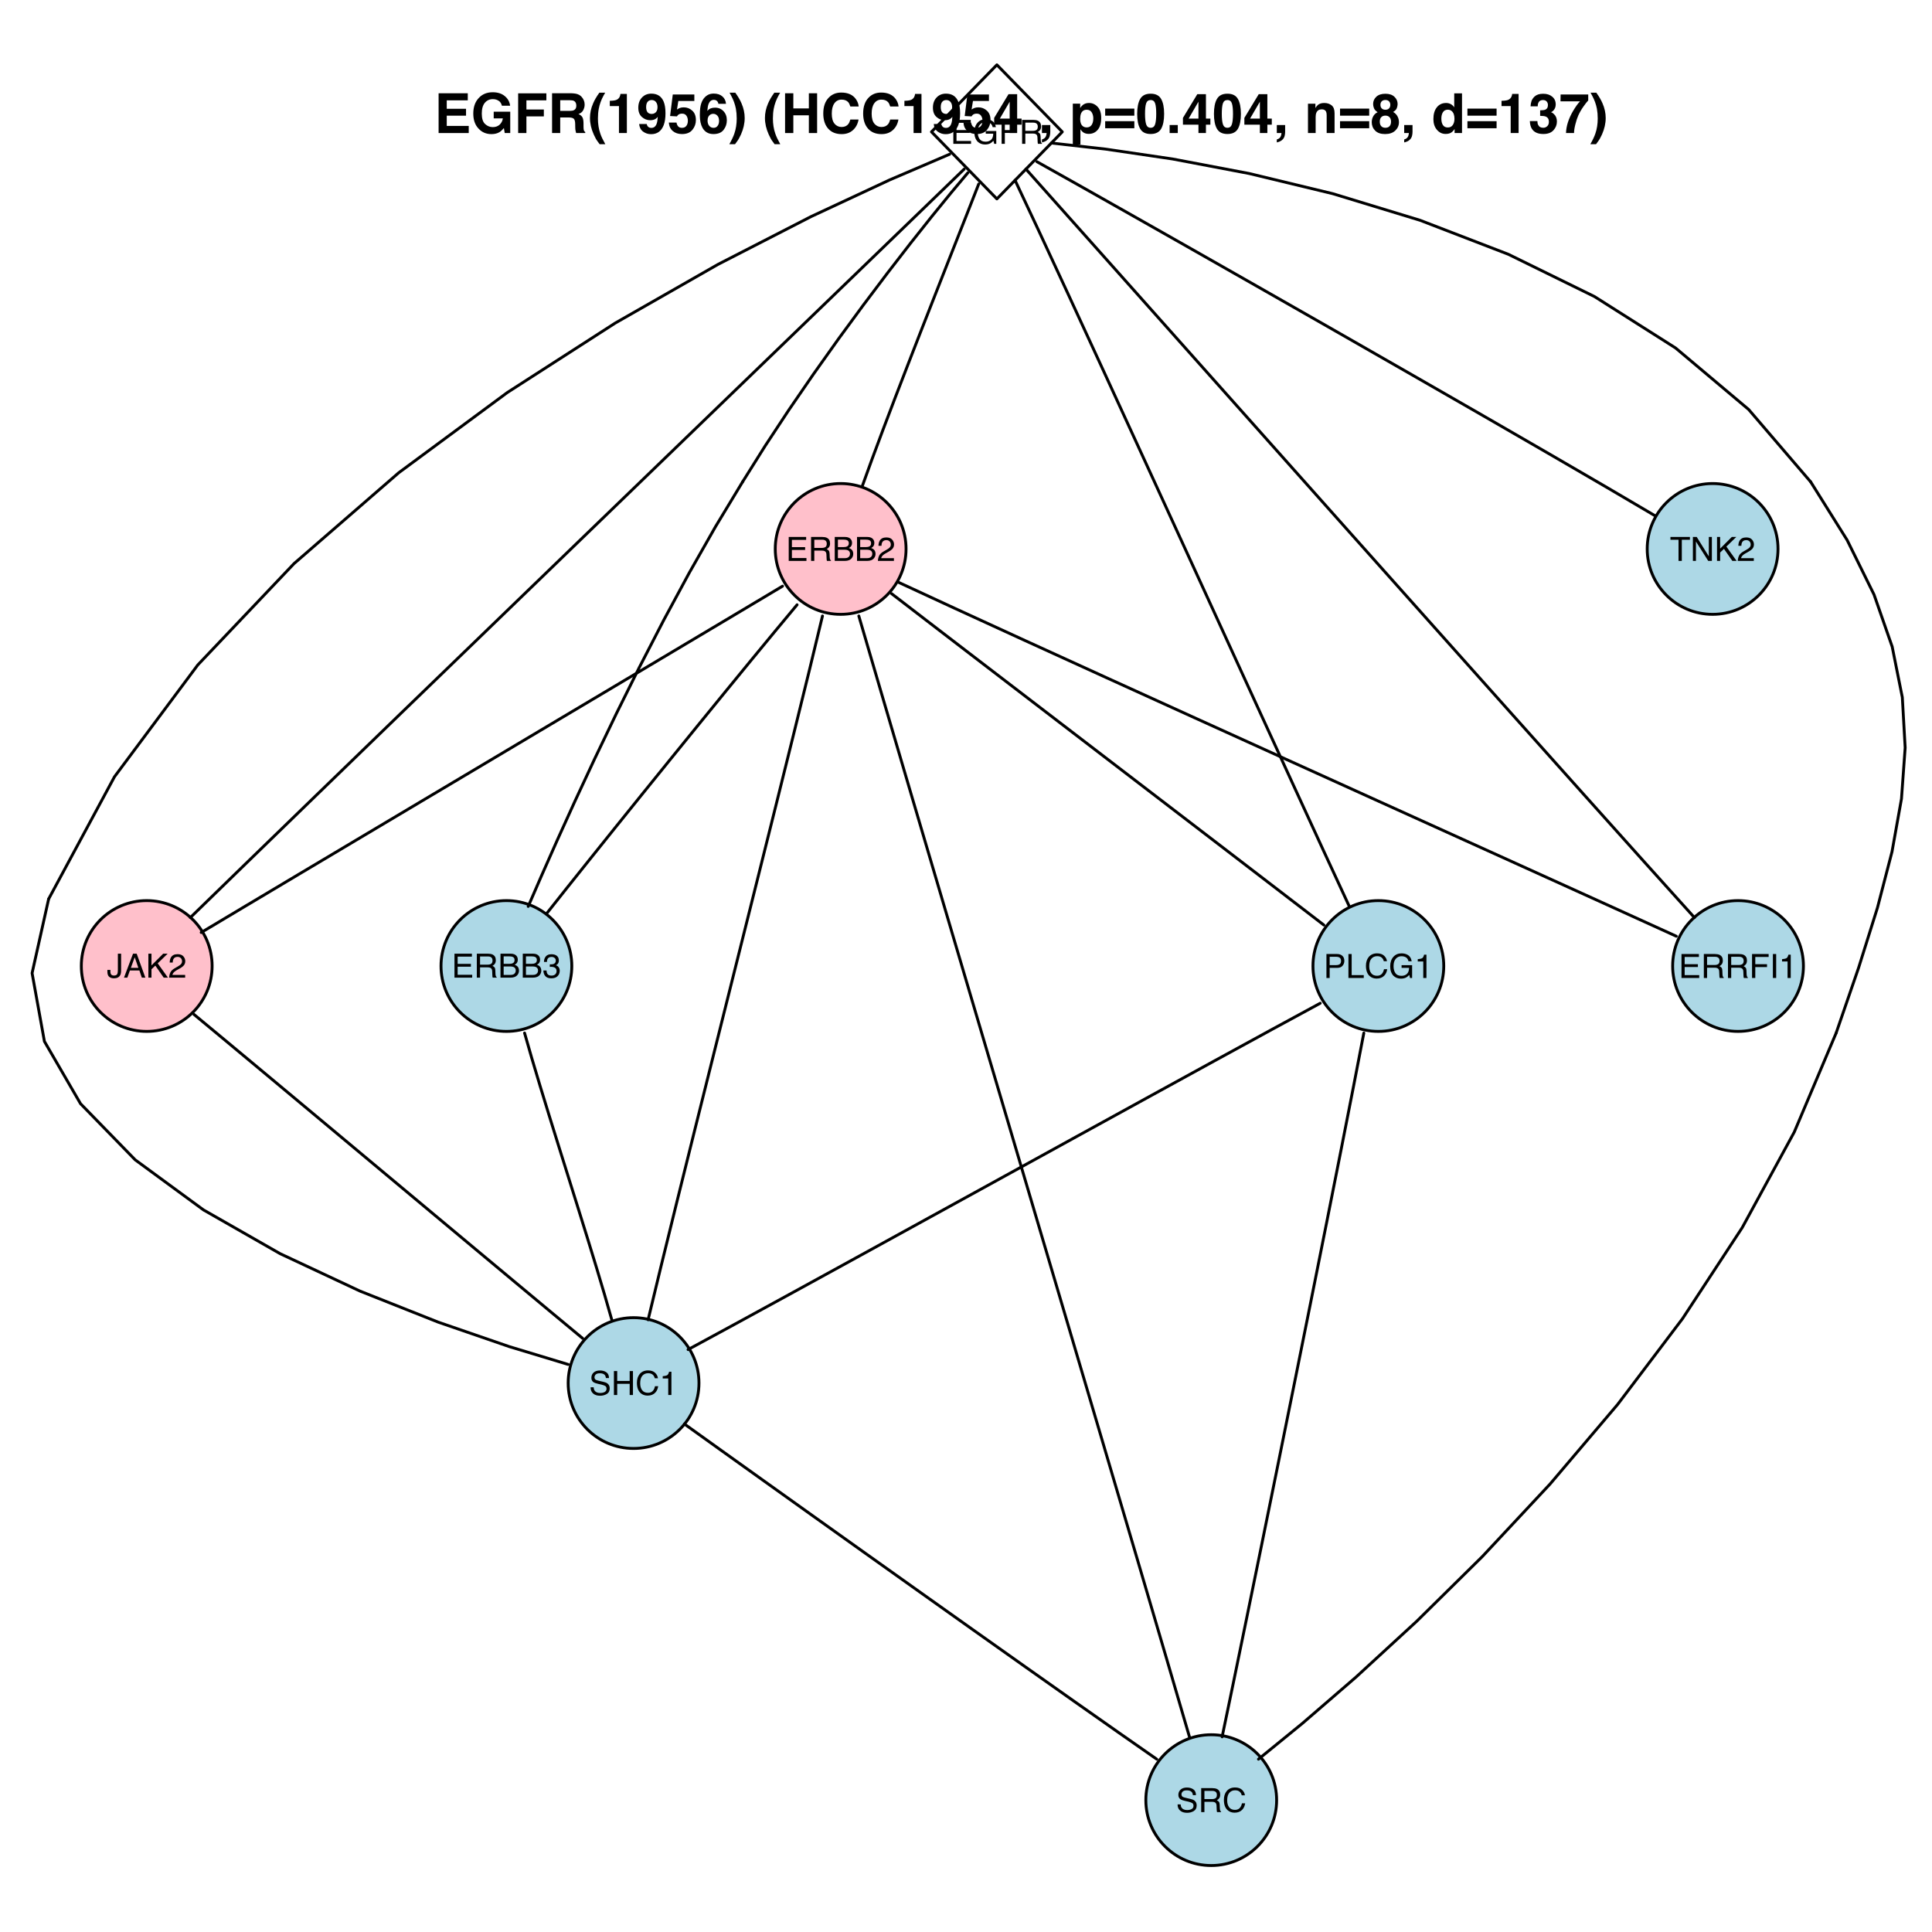 <?xml version="1.0" encoding="UTF-8"?>
<svg xmlns="http://www.w3.org/2000/svg" xmlns:xlink="http://www.w3.org/1999/xlink" width="504pt" height="504pt" viewBox="0 0 504 504" version="1.1">
<defs>
<g>
<symbol overflow="visible" id="glyph0-0">
<path style="stroke:none;" d="M 0.281 0 L 0.281 -6.25 L 5.25 -6.25 L 5.25 0 Z M 4.469 -0.781 L 4.469 -5.469 L 1.062 -5.469 L 1.062 -0.781 Z "/>
</symbol>
<symbol overflow="visible" id="glyph0-1">
<path style="stroke:none;" d="M 0.75 -6.25 L 5.297 -6.25 L 5.297 -5.484 L 1.578 -5.484 L 1.578 -3.594 L 5.031 -3.594 L 5.031 -2.859 L 1.578 -2.859 L 1.578 -0.75 L 5.375 -0.75 L 5.375 0 L 0.75 0 Z M 3.062 -6.25 Z "/>
</symbol>
<symbol overflow="visible" id="glyph0-2">
<path style="stroke:none;" d="M 3.375 -6.422 C 3.957 -6.422 4.461 -6.305 4.891 -6.078 C 5.516 -5.742 5.895 -5.172 6.031 -4.359 L 5.188 -4.359 C 5.094 -4.816 4.883 -5.148 4.562 -5.359 C 4.238 -5.566 3.832 -5.672 3.344 -5.672 C 2.77 -5.672 2.285 -5.453 1.891 -5.016 C 1.492 -4.586 1.297 -3.941 1.297 -3.078 C 1.297 -2.336 1.457 -1.734 1.781 -1.266 C 2.102 -0.797 2.633 -0.562 3.375 -0.562 C 3.938 -0.562 4.398 -0.723 4.766 -1.047 C 5.141 -1.379 5.332 -1.91 5.344 -2.641 L 3.391 -2.641 L 3.391 -3.344 L 6.141 -3.344 L 6.141 0 L 5.594 0 L 5.391 -0.797 C 5.098 -0.484 4.844 -0.27 4.625 -0.156 C 4.25 0.062 3.773 0.172 3.203 0.172 C 2.461 0.172 1.828 -0.066 1.297 -0.547 C 0.711 -1.148 0.422 -1.977 0.422 -3.031 C 0.422 -4.082 0.703 -4.914 1.266 -5.531 C 1.805 -6.125 2.508 -6.422 3.375 -6.422 Z M 3.234 -6.422 Z "/>
</symbol>
<symbol overflow="visible" id="glyph0-3">
<path style="stroke:none;" d="M 0.75 -6.25 L 5.078 -6.25 L 5.078 -5.484 L 1.594 -5.484 L 1.594 -3.594 L 4.656 -3.594 L 4.656 -2.844 L 1.594 -2.844 L 1.594 0 L 0.75 0 Z "/>
</symbol>
<symbol overflow="visible" id="glyph0-4">
<path style="stroke:none;" d="M 3.578 -3.391 C 3.973 -3.391 4.285 -3.469 4.516 -3.625 C 4.742 -3.781 4.859 -4.066 4.859 -4.484 C 4.859 -4.93 4.695 -5.234 4.375 -5.391 C 4.195 -5.484 3.969 -5.531 3.688 -5.531 L 1.609 -5.531 L 1.609 -3.391 Z M 0.766 -6.25 L 3.656 -6.25 C 4.133 -6.25 4.531 -6.18 4.844 -6.047 C 5.426 -5.773 5.719 -5.281 5.719 -4.562 C 5.719 -4.188 5.641 -3.879 5.484 -3.641 C 5.328 -3.41 5.113 -3.223 4.844 -3.078 C 5.082 -2.973 5.266 -2.836 5.391 -2.672 C 5.516 -2.516 5.582 -2.254 5.594 -1.891 L 5.625 -1.062 C 5.633 -0.82 5.656 -0.645 5.688 -0.531 C 5.738 -0.32 5.828 -0.191 5.953 -0.141 L 5.953 0 L 4.922 0 C 4.891 -0.051 4.863 -0.117 4.844 -0.203 C 4.832 -0.297 4.82 -0.461 4.812 -0.703 L 4.766 -1.75 C 4.742 -2.156 4.586 -2.426 4.297 -2.562 C 4.141 -2.645 3.891 -2.688 3.547 -2.688 L 1.609 -2.688 L 1.609 0 L 0.766 0 Z "/>
</symbol>
<symbol overflow="visible" id="glyph0-5">
<path style="stroke:none;" d="M 3.016 -3.609 C 3.367 -3.609 3.645 -3.66 3.844 -3.766 C 4.156 -3.922 4.312 -4.203 4.312 -4.609 C 4.312 -5.016 4.145 -5.285 3.812 -5.422 C 3.625 -5.504 3.348 -5.547 2.984 -5.547 L 1.469 -5.547 L 1.469 -3.609 Z M 3.297 -0.719 C 3.816 -0.719 4.188 -0.867 4.406 -1.172 C 4.551 -1.359 4.625 -1.586 4.625 -1.859 C 4.625 -2.316 4.422 -2.629 4.016 -2.797 C 3.797 -2.879 3.508 -2.922 3.156 -2.922 L 1.469 -2.922 L 1.469 -0.719 Z M 0.641 -6.25 L 3.328 -6.25 C 4.055 -6.25 4.578 -6.031 4.891 -5.594 C 5.066 -5.332 5.156 -5.035 5.156 -4.703 C 5.156 -4.305 5.047 -3.984 4.828 -3.734 C 4.711 -3.598 4.547 -3.477 4.328 -3.375 C 4.648 -3.25 4.891 -3.109 5.047 -2.953 C 5.328 -2.68 5.469 -2.305 5.469 -1.828 C 5.469 -1.422 5.344 -1.055 5.094 -0.734 C 4.707 -0.242 4.102 0 3.281 0 L 0.641 0 Z "/>
</symbol>
<symbol overflow="visible" id="glyph0-6">
<path style="stroke:none;" d="M 0.266 0 C 0.297 -0.52 0.406 -0.973 0.594 -1.359 C 0.781 -1.754 1.148 -2.113 1.703 -2.438 L 2.516 -2.906 C 2.879 -3.113 3.141 -3.297 3.297 -3.453 C 3.523 -3.68 3.641 -3.945 3.641 -4.25 C 3.641 -4.613 3.531 -4.898 3.312 -5.109 C 3.102 -5.316 2.82 -5.422 2.469 -5.422 C 1.945 -5.422 1.582 -5.219 1.375 -4.812 C 1.27 -4.602 1.211 -4.312 1.203 -3.938 L 0.422 -3.938 C 0.43 -4.469 0.531 -4.898 0.719 -5.234 C 1.051 -5.828 1.633 -6.125 2.469 -6.125 C 3.164 -6.125 3.676 -5.93 4 -5.547 C 4.32 -5.172 4.484 -4.754 4.484 -4.297 C 4.484 -3.805 4.312 -3.391 3.969 -3.047 C 3.77 -2.836 3.414 -2.594 2.906 -2.312 L 2.312 -1.984 C 2.039 -1.828 1.828 -1.68 1.672 -1.547 C 1.379 -1.297 1.195 -1.02 1.125 -0.719 L 4.453 -0.719 L 4.453 0 Z "/>
</symbol>
<symbol overflow="visible" id="glyph0-7">
<path style="stroke:none;" d="M 2.266 0.172 C 1.547 0.172 1.02 -0.023 0.688 -0.422 C 0.363 -0.816 0.203 -1.301 0.203 -1.875 L 1.016 -1.875 C 1.047 -1.477 1.117 -1.191 1.234 -1.016 C 1.43 -0.691 1.789 -0.531 2.312 -0.531 C 2.707 -0.531 3.023 -0.633 3.266 -0.844 C 3.516 -1.062 3.641 -1.344 3.641 -1.688 C 3.641 -2.102 3.508 -2.395 3.25 -2.562 C 3 -2.738 2.645 -2.828 2.188 -2.828 C 2.133 -2.828 2.082 -2.82 2.031 -2.812 C 1.977 -2.812 1.926 -2.812 1.875 -2.812 L 1.875 -3.484 C 1.957 -3.484 2.023 -3.477 2.078 -3.469 C 2.129 -3.469 2.188 -3.469 2.25 -3.469 C 2.531 -3.469 2.766 -3.516 2.953 -3.609 C 3.273 -3.766 3.438 -4.047 3.438 -4.453 C 3.438 -4.754 3.328 -4.988 3.109 -5.156 C 2.898 -5.32 2.648 -5.406 2.359 -5.406 C 1.848 -5.406 1.492 -5.234 1.297 -4.891 C 1.191 -4.703 1.133 -4.438 1.125 -4.094 L 0.359 -4.094 C 0.359 -4.551 0.453 -4.938 0.641 -5.25 C 0.953 -5.82 1.5 -6.109 2.281 -6.109 C 2.906 -6.109 3.383 -5.969 3.719 -5.688 C 4.062 -5.414 4.234 -5.016 4.234 -4.484 C 4.234 -4.109 4.133 -3.805 3.938 -3.578 C 3.812 -3.43 3.648 -3.316 3.453 -3.234 C 3.766 -3.148 4.008 -2.977 4.188 -2.719 C 4.375 -2.469 4.469 -2.164 4.469 -1.812 C 4.469 -1.227 4.273 -0.75 3.891 -0.375 C 3.516 -0.008 2.973 0.172 2.266 0.172 Z "/>
</symbol>
<symbol overflow="visible" id="glyph0-8">
<path style="stroke:none;" d="M 3.734 -1.859 C 3.734 -1.336 3.656 -0.93 3.5 -0.641 C 3.207 -0.098 2.656 0.172 1.844 0.172 C 1.375 0.172 0.973 0.047 0.641 -0.203 C 0.316 -0.461 0.156 -0.922 0.156 -1.578 L 0.156 -2.016 L 0.938 -2.016 L 0.938 -1.578 C 0.938 -1.234 1.016 -0.973 1.172 -0.797 C 1.328 -0.629 1.562 -0.547 1.875 -0.547 C 2.332 -0.547 2.629 -0.703 2.766 -1.016 C 2.848 -1.203 2.891 -1.562 2.891 -2.094 L 2.891 -6.25 L 3.734 -6.25 Z "/>
</symbol>
<symbol overflow="visible" id="glyph0-9">
<path style="stroke:none;" d="M 3.875 -2.562 L 2.922 -5.328 L 1.922 -2.562 Z M 2.484 -6.25 L 3.438 -6.25 L 5.703 0 L 4.781 0 L 4.141 -1.875 L 1.672 -1.875 L 1 0 L 0.125 0 Z M 2.922 -6.25 Z "/>
</symbol>
<symbol overflow="visible" id="glyph0-10">
<path style="stroke:none;" d="M 0.672 -6.25 L 1.484 -6.25 L 1.484 -3.203 L 4.531 -6.25 L 5.703 -6.25 L 3.109 -3.734 L 5.781 0 L 4.672 0 L 2.484 -3.141 L 1.484 -2.188 L 1.484 0 L 0.672 0 Z "/>
</symbol>
<symbol overflow="visible" id="glyph0-11">
<path style="stroke:none;" d="M 0.75 -6.25 L 3.562 -6.25 C 4.113 -6.25 4.562 -6.094 4.906 -5.781 C 5.25 -5.469 5.422 -5.031 5.422 -4.469 C 5.422 -3.977 5.266 -3.551 4.953 -3.188 C 4.648 -2.82 4.188 -2.641 3.562 -2.641 L 1.594 -2.641 L 1.594 0 L 0.75 0 Z M 4.562 -4.453 C 4.562 -4.91 4.391 -5.223 4.047 -5.391 C 3.859 -5.484 3.602 -5.531 3.281 -5.531 L 1.594 -5.531 L 1.594 -3.359 L 3.281 -3.359 C 3.656 -3.359 3.961 -3.438 4.203 -3.594 C 4.441 -3.758 4.562 -4.047 4.562 -4.453 Z "/>
</symbol>
<symbol overflow="visible" id="glyph0-12">
<path style="stroke:none;" d="M 0.672 -6.25 L 1.516 -6.25 L 1.516 -0.75 L 4.672 -0.75 L 4.672 0 L 0.672 0 Z "/>
</symbol>
<symbol overflow="visible" id="glyph0-13">
<path style="stroke:none;" d="M 3.297 -6.422 C 4.086 -6.422 4.703 -6.211 5.141 -5.797 C 5.578 -5.379 5.82 -4.906 5.875 -4.375 L 5.047 -4.375 C 4.953 -4.781 4.766 -5.098 4.484 -5.328 C 4.203 -5.566 3.812 -5.688 3.312 -5.688 C 2.695 -5.688 2.195 -5.469 1.812 -5.031 C 1.438 -4.602 1.25 -3.941 1.25 -3.047 C 1.25 -2.316 1.414 -1.723 1.75 -1.266 C 2.094 -0.805 2.609 -0.578 3.297 -0.578 C 3.922 -0.578 4.395 -0.816 4.719 -1.297 C 4.895 -1.555 5.023 -1.891 5.109 -2.297 L 5.938 -2.297 C 5.852 -1.641 5.609 -1.086 5.203 -0.641 C 4.703 -0.109 4.031 0.156 3.188 0.156 C 2.457 0.156 1.848 -0.062 1.359 -0.5 C 0.711 -1.082 0.391 -1.977 0.391 -3.188 C 0.391 -4.113 0.629 -4.875 1.109 -5.469 C 1.641 -6.102 2.367 -6.422 3.297 -6.422 Z M 3.125 -6.422 Z "/>
</symbol>
<symbol overflow="visible" id="glyph0-14">
<path style="stroke:none;" d="M 0.828 -4.312 L 0.828 -4.906 C 1.391 -4.957 1.773 -5.047 1.984 -5.172 C 2.203 -5.297 2.367 -5.598 2.484 -6.078 L 3.094 -6.078 L 3.094 0 L 2.266 0 L 2.266 -4.312 Z "/>
</symbol>
<symbol overflow="visible" id="glyph0-15">
<path style="stroke:none;" d="M 1.219 -2.016 C 1.238 -1.66 1.32 -1.375 1.469 -1.156 C 1.75 -0.738 2.242 -0.531 2.953 -0.531 C 3.273 -0.531 3.566 -0.578 3.828 -0.672 C 4.328 -0.848 4.578 -1.16 4.578 -1.609 C 4.578 -1.953 4.473 -2.195 4.266 -2.344 C 4.047 -2.477 3.707 -2.602 3.25 -2.719 L 2.406 -2.906 C 1.852 -3.031 1.457 -3.164 1.219 -3.312 C 0.82 -3.57 0.625 -3.961 0.625 -4.484 C 0.625 -5.047 0.816 -5.504 1.203 -5.859 C 1.598 -6.223 2.148 -6.406 2.859 -6.406 C 3.516 -6.406 4.07 -6.25 4.531 -5.938 C 4.988 -5.625 5.219 -5.117 5.219 -4.422 L 4.422 -4.422 C 4.379 -4.754 4.289 -5.008 4.156 -5.188 C 3.895 -5.508 3.457 -5.672 2.844 -5.672 C 2.344 -5.672 1.984 -5.566 1.766 -5.359 C 1.547 -5.148 1.438 -4.906 1.438 -4.625 C 1.438 -4.32 1.562 -4.098 1.812 -3.953 C 1.977 -3.867 2.359 -3.758 2.953 -3.625 L 3.828 -3.422 C 4.254 -3.328 4.582 -3.191 4.812 -3.016 C 5.207 -2.723 5.406 -2.301 5.406 -1.75 C 5.406 -1.062 5.148 -0.566 4.641 -0.266 C 4.141 0.035 3.555 0.188 2.891 0.188 C 2.117 0.188 1.508 -0.008 1.062 -0.406 C 0.625 -0.801 0.41 -1.336 0.422 -2.016 Z M 2.922 -6.422 Z "/>
</symbol>
<symbol overflow="visible" id="glyph0-16">
<path style="stroke:none;" d="M 0.688 -6.25 L 1.547 -6.25 L 1.547 -3.672 L 4.797 -3.672 L 4.797 -6.25 L 5.656 -6.25 L 5.656 0 L 4.797 0 L 4.797 -2.922 L 1.547 -2.922 L 1.547 0 L 0.688 0 Z "/>
</symbol>
<symbol overflow="visible" id="glyph0-17">
<path style="stroke:none;" d="M 5.219 -6.25 L 5.219 -5.516 L 3.109 -5.516 L 3.109 0 L 2.25 0 L 2.25 -5.516 L 0.141 -5.516 L 0.141 -6.25 Z "/>
</symbol>
<symbol overflow="visible" id="glyph0-18">
<path style="stroke:none;" d="M 0.672 -6.25 L 1.672 -6.25 L 4.828 -1.188 L 4.828 -6.25 L 5.625 -6.25 L 5.625 0 L 4.672 0 L 1.469 -5.062 L 1.469 0 L 0.672 0 Z M 3.094 -6.25 Z "/>
</symbol>
<symbol overflow="visible" id="glyph0-19">
<path style="stroke:none;" d="M 0.859 -6.25 L 1.719 -6.25 L 1.719 0 L 0.859 0 Z "/>
</symbol>
<symbol overflow="visible" id="glyph1-0">
<path style="stroke:none;" d="M 1.078 0 L 1.078 -10.375 L 9.438 -10.375 L 9.438 0 Z M 8.141 -1.297 L 8.141 -9.078 L 2.375 -9.078 L 2.375 -1.297 Z "/>
</symbol>
<symbol overflow="visible" id="glyph1-1">
<path style="stroke:none;" d="M 8.766 -8.531 L 3.281 -8.531 L 3.281 -6.328 L 8.312 -6.328 L 8.312 -4.531 L 3.281 -4.531 L 3.281 -1.859 L 9.016 -1.859 L 9.016 0 L 1.156 0 L 1.156 -10.375 L 8.766 -10.375 Z "/>
</symbol>
<symbol overflow="visible" id="glyph1-2">
<path style="stroke:none;" d="M 8.062 -7.125 C 7.906 -7.832 7.504 -8.328 6.859 -8.609 C 6.504 -8.766 6.109 -8.844 5.672 -8.844 C 4.836 -8.844 4.148 -8.523 3.609 -7.891 C 3.078 -7.266 2.812 -6.32 2.812 -5.062 C 2.812 -3.781 3.102 -2.875 3.688 -2.344 C 4.27 -1.812 4.93 -1.547 5.672 -1.547 C 6.398 -1.547 6.992 -1.754 7.453 -2.172 C 7.922 -2.598 8.207 -3.148 8.312 -3.828 L 5.922 -3.828 L 5.922 -5.562 L 10.234 -5.562 L 10.234 0 L 8.797 0 L 8.578 -1.297 C 8.16 -0.805 7.785 -0.457 7.453 -0.25 C 6.879 0.102 6.176 0.281 5.344 0.281 C 3.969 0.281 2.844 -0.195 1.969 -1.156 C 1.051 -2.113 0.594 -3.422 0.594 -5.078 C 0.594 -6.754 1.055 -8.098 1.984 -9.109 C 2.91 -10.129 4.133 -10.641 5.656 -10.641 C 6.969 -10.641 8.023 -10.301 8.828 -9.625 C 9.629 -8.957 10.086 -8.125 10.203 -7.125 Z M 5.641 -10.641 Z "/>
</symbol>
<symbol overflow="visible" id="glyph1-3">
<path style="stroke:none;" d="M 1.094 -10.359 L 8.453 -10.359 L 8.453 -8.531 L 3.25 -8.531 L 3.25 -6.141 L 7.797 -6.141 L 7.797 -4.344 L 3.25 -4.344 L 3.25 0 L 1.094 0 Z "/>
</symbol>
<symbol overflow="visible" id="glyph1-4">
<path style="stroke:none;" d="M 3.266 -8.562 L 3.266 -5.781 L 5.719 -5.781 C 6.207 -5.781 6.57 -5.836 6.812 -5.953 C 7.25 -6.148 7.469 -6.539 7.469 -7.125 C 7.469 -7.75 7.258 -8.172 6.844 -8.391 C 6.602 -8.504 6.25 -8.562 5.781 -8.562 Z M 6.234 -10.375 C 6.961 -10.352 7.52 -10.258 7.906 -10.094 C 8.301 -9.938 8.633 -9.695 8.906 -9.375 C 9.133 -9.113 9.312 -8.82 9.438 -8.5 C 9.57 -8.188 9.641 -7.828 9.641 -7.422 C 9.641 -6.922 9.516 -6.43 9.266 -5.953 C 9.016 -5.484 8.602 -5.148 8.031 -4.953 C 8.508 -4.754 8.848 -4.477 9.047 -4.125 C 9.242 -3.781 9.344 -3.242 9.344 -2.516 L 9.344 -1.812 C 9.344 -1.344 9.363 -1.02 9.406 -0.844 C 9.457 -0.582 9.586 -0.391 9.797 -0.266 L 9.797 0 L 7.422 0 C 7.348 -0.227 7.301 -0.414 7.281 -0.562 C 7.219 -0.844 7.188 -1.141 7.188 -1.453 L 7.172 -2.406 C 7.16 -3.07 7.035 -3.516 6.797 -3.734 C 6.566 -3.953 6.133 -4.062 5.5 -4.062 L 3.266 -4.062 L 3.266 0 L 1.141 0 L 1.141 -10.375 Z "/>
</symbol>
<symbol overflow="visible" id="glyph1-5">
<path style="stroke:none;" d="M 1.453 -7.75 C 1.816 -8.613 2.359 -9.539 3.078 -10.531 L 4.594 -10.531 L 4.156 -9.75 C 3.562 -8.664 3.148 -7.531 2.922 -6.344 C 2.773 -5.562 2.703 -4.711 2.703 -3.797 C 2.703 -2.359 2.91 -1.039 3.328 0.156 C 3.566 0.875 4 1.789 4.625 2.906 L 3.141 2.906 L 2.641 2.219 C 2.316 1.812 1.973 1.195 1.609 0.375 C 0.953 -1.082 0.625 -2.516 0.625 -3.922 C 0.625 -5.211 0.898 -6.488 1.453 -7.75 Z "/>
</symbol>
<symbol overflow="visible" id="glyph1-6">
<path style="stroke:none;" d="M 1 -7.031 L 1 -8.406 C 1.633 -8.426 2.078 -8.469 2.328 -8.531 C 2.734 -8.613 3.062 -8.789 3.312 -9.062 C 3.488 -9.238 3.617 -9.484 3.703 -9.797 C 3.754 -9.973 3.781 -10.109 3.781 -10.203 L 5.453 -10.203 L 5.453 0 L 3.391 0 L 3.391 -7.031 Z "/>
</symbol>
<symbol overflow="visible" id="glyph1-7">
<path style="stroke:none;" d="M 0.422 -6.609 C 0.422 -7.703 0.738 -8.586 1.375 -9.266 C 2.008 -9.941 2.828 -10.281 3.828 -10.281 C 5.379 -10.281 6.445 -9.594 7.031 -8.219 C 7.352 -7.445 7.516 -6.426 7.516 -5.156 C 7.516 -3.914 7.359 -2.883 7.047 -2.062 C 6.441 -0.488 5.344 0.297 3.75 0.297 C 2.977 0.297 2.285 0.07 1.672 -0.375 C 1.066 -0.832 0.723 -1.492 0.641 -2.359 L 2.625 -2.359 C 2.676 -2.055 2.801 -1.812 3 -1.625 C 3.207 -1.438 3.484 -1.344 3.828 -1.344 C 4.492 -1.344 4.957 -1.711 5.219 -2.453 C 5.363 -2.848 5.457 -3.438 5.5 -4.219 C 5.312 -3.988 5.117 -3.812 4.922 -3.688 C 4.547 -3.457 4.082 -3.344 3.531 -3.344 C 2.719 -3.344 1.992 -3.625 1.359 -4.188 C 0.734 -4.75 0.422 -5.555 0.422 -6.609 Z M 3.969 -4.984 C 4.238 -4.984 4.5 -5.062 4.75 -5.219 C 5.207 -5.508 5.438 -6.016 5.438 -6.734 C 5.438 -7.305 5.301 -7.758 5.031 -8.094 C 4.758 -8.438 4.391 -8.609 3.922 -8.609 C 3.578 -8.609 3.281 -8.516 3.031 -8.328 C 2.656 -8.023 2.469 -7.516 2.469 -6.797 C 2.469 -6.191 2.586 -5.738 2.828 -5.438 C 3.078 -5.133 3.457 -4.984 3.969 -4.984 Z "/>
</symbol>
<symbol overflow="visible" id="glyph1-8">
<path style="stroke:none;" d="M 2.375 -2.734 C 2.457 -2.297 2.609 -1.957 2.828 -1.719 C 3.055 -1.477 3.383 -1.359 3.812 -1.359 C 4.312 -1.359 4.691 -1.531 4.953 -1.875 C 5.211 -2.227 5.344 -2.672 5.344 -3.203 C 5.344 -3.723 5.219 -4.16 4.969 -4.516 C 4.727 -4.879 4.352 -5.062 3.844 -5.062 C 3.594 -5.062 3.379 -5.031 3.203 -4.969 C 2.891 -4.852 2.656 -4.645 2.5 -4.344 L 0.703 -4.438 L 1.406 -10.062 L 7.031 -10.062 L 7.031 -8.359 L 2.859 -8.359 L 2.5 -6.141 C 2.812 -6.336 3.051 -6.469 3.219 -6.531 C 3.508 -6.645 3.863 -6.703 4.281 -6.703 C 5.125 -6.703 5.859 -6.414 6.484 -5.844 C 7.117 -5.281 7.438 -4.457 7.438 -3.375 C 7.438 -2.426 7.133 -1.582 6.531 -0.844 C 5.926 -0.102 5.02 0.266 3.812 0.266 C 2.844 0.266 2.047 0.004 1.422 -0.516 C 0.797 -1.035 0.445 -1.773 0.375 -2.734 Z "/>
</symbol>
<symbol overflow="visible" id="glyph1-9">
<path style="stroke:none;" d="M 2.469 -3.234 C 2.469 -2.68 2.613 -2.227 2.906 -1.875 C 3.195 -1.531 3.57 -1.359 4.031 -1.359 C 4.477 -1.359 4.828 -1.523 5.078 -1.859 C 5.336 -2.203 5.469 -2.641 5.469 -3.172 C 5.469 -3.766 5.32 -4.219 5.031 -4.531 C 4.738 -4.852 4.379 -5.016 3.953 -5.016 C 3.617 -5.016 3.316 -4.91 3.047 -4.703 C 2.66 -4.398 2.469 -3.91 2.469 -3.234 Z M 5.281 -7.625 C 5.281 -7.789 5.219 -7.973 5.094 -8.172 C 4.875 -8.492 4.547 -8.656 4.109 -8.656 C 3.461 -8.656 3 -8.289 2.719 -7.562 C 2.57 -7.156 2.469 -6.555 2.406 -5.766 C 2.656 -6.066 2.941 -6.285 3.266 -6.422 C 3.598 -6.555 3.977 -6.625 4.406 -6.625 C 5.312 -6.625 6.051 -6.316 6.625 -5.703 C 7.207 -5.086 7.5 -4.301 7.5 -3.344 C 7.5 -2.383 7.211 -1.539 6.641 -0.812 C 6.078 -0.094 5.195 0.266 4 0.266 C 2.719 0.266 1.77 -0.27 1.156 -1.344 C 0.688 -2.188 0.453 -3.27 0.453 -4.594 C 0.453 -5.375 0.484 -6.008 0.547 -6.5 C 0.66 -7.363 0.891 -8.082 1.234 -8.656 C 1.523 -9.145 1.906 -9.539 2.375 -9.844 C 2.844 -10.145 3.406 -10.297 4.062 -10.297 C 5.008 -10.297 5.766 -10.051 6.328 -9.562 C 6.891 -9.082 7.207 -8.438 7.281 -7.625 Z "/>
</symbol>
<symbol overflow="visible" id="glyph1-10">
<path style="stroke:none;" d="M 1.688 -10.531 C 2.406 -9.539 2.945 -8.613 3.312 -7.75 C 3.863 -6.488 4.141 -5.211 4.141 -3.922 C 4.141 -2.516 3.816 -1.082 3.172 0.375 C 2.797 1.195 2.445 1.812 2.125 2.219 L 1.625 2.906 L 0.141 2.906 C 0.766 1.789 1.195 0.875 1.438 0.156 C 1.852 -1.039 2.062 -2.359 2.062 -3.797 C 2.062 -4.711 1.988 -5.562 1.844 -6.344 C 1.613 -7.531 1.203 -8.664 0.609 -9.75 L 0.188 -10.531 Z "/>
</symbol>
<symbol overflow="visible" id="glyph1-11">
<path style="stroke:none;" d=""/>
</symbol>
<symbol overflow="visible" id="glyph1-12">
<path style="stroke:none;" d="M 1.078 0 L 1.078 -10.375 L 3.234 -10.375 L 3.234 -6.422 L 7.281 -6.422 L 7.281 -10.375 L 9.438 -10.375 L 9.438 0 L 7.281 0 L 7.281 -4.625 L 3.234 -4.625 L 3.234 0 Z "/>
</symbol>
<symbol overflow="visible" id="glyph1-13">
<path style="stroke:none;" d="M 0.641 -5.094 C 0.641 -6.906 1.129 -8.301 2.109 -9.281 C 2.953 -10.133 4.023 -10.562 5.328 -10.562 C 7.066 -10.562 8.344 -9.988 9.156 -8.844 C 9.594 -8.207 9.832 -7.566 9.875 -6.922 L 7.703 -6.922 C 7.555 -7.41 7.375 -7.785 7.156 -8.047 C 6.758 -8.492 6.176 -8.719 5.406 -8.719 C 4.625 -8.719 4.004 -8.398 3.547 -7.766 C 3.086 -7.129 2.859 -6.227 2.859 -5.062 C 2.859 -3.895 3.098 -3.02 3.578 -2.438 C 4.066 -1.863 4.68 -1.578 5.422 -1.578 C 6.18 -1.578 6.758 -1.828 7.156 -2.328 C 7.375 -2.598 7.555 -3 7.703 -3.531 L 9.844 -3.531 C 9.656 -2.406 9.176 -1.488 8.406 -0.781 C 7.633 -0.07 6.645 0.281 5.438 0.281 C 3.945 0.281 2.773 -0.191 1.922 -1.141 C 1.066 -2.109 0.641 -3.426 0.641 -5.094 Z M 5.266 -10.688 Z "/>
</symbol>
<symbol overflow="visible" id="glyph1-14">
<path style="stroke:none;" d="M 7.531 -2.188 L 6.375 -2.188 L 6.375 0 L 4.422 0 L 4.422 -2.188 L 0.375 -2.188 L 0.375 -3.953 L 4.125 -10.141 L 6.375 -10.141 L 6.375 -3.766 L 7.531 -3.766 Z M 4.422 -3.766 L 4.422 -8.172 L 1.859 -3.766 Z "/>
</symbol>
<symbol overflow="visible" id="glyph1-15">
<path style="stroke:none;" d="M 0.828 1.672 C 1.234 1.555 1.531 1.363 1.719 1.094 C 1.906 0.832 2.016 0.469 2.047 0 L 0.828 0 L 0.828 -2.094 L 3 -2.094 L 3 -0.281 C 3 0.039 2.957 0.375 2.875 0.719 C 2.789 1.062 2.633 1.363 2.406 1.625 C 2.156 1.895 1.859 2.098 1.516 2.234 C 1.18 2.367 0.953 2.438 0.828 2.438 Z "/>
</symbol>
<symbol overflow="visible" id="glyph1-16">
<path style="stroke:none;" d="M 6.219 -3.828 C 6.219 -4.422 6.082 -4.941 5.812 -5.391 C 5.539 -5.848 5.102 -6.078 4.5 -6.078 C 3.77 -6.078 3.27 -5.734 3 -5.047 C 2.863 -4.68 2.797 -4.219 2.797 -3.656 C 2.797 -2.77 3.031 -2.145 3.5 -1.781 C 3.781 -1.57 4.113 -1.469 4.5 -1.469 C 5.062 -1.469 5.488 -1.68 5.781 -2.109 C 6.07 -2.535 6.219 -3.109 6.219 -3.828 Z M 5.078 -7.844 C 5.973 -7.844 6.727 -7.508 7.344 -6.844 C 7.969 -6.188 8.281 -5.219 8.281 -3.938 C 8.281 -2.582 7.977 -1.551 7.375 -0.844 C 6.77 -0.133 5.988 0.219 5.031 0.219 C 4.414 0.219 3.91 0.066 3.516 -0.234 C 3.285 -0.41 3.066 -0.66 2.859 -0.984 L 2.859 3.016 L 0.875 3.016 L 0.875 -7.672 L 2.797 -7.672 L 2.797 -6.531 C 3.016 -6.863 3.242 -7.129 3.484 -7.328 C 3.93 -7.672 4.461 -7.844 5.078 -7.844 Z "/>
</symbol>
<symbol overflow="visible" id="glyph1-17">
<path style="stroke:none;" d="M 8.125 -6.375 L 8.125 -4.531 L 0.516 -4.531 L 0.516 -6.375 Z M 8.125 -3.094 L 8.125 -1.25 L 0.516 -1.25 L 0.516 -3.094 Z "/>
</symbol>
<symbol overflow="visible" id="glyph1-18">
<path style="stroke:none;" d="M 2.5 -5 C 2.5 -3.832 2.594 -2.938 2.781 -2.312 C 2.977 -1.688 3.375 -1.375 3.969 -1.375 C 4.562 -1.375 4.953 -1.688 5.141 -2.312 C 5.328 -2.938 5.422 -3.832 5.422 -5 C 5.422 -6.227 5.328 -7.133 5.141 -7.719 C 4.953 -8.312 4.562 -8.609 3.969 -8.609 C 3.375 -8.609 2.977 -8.312 2.781 -7.719 C 2.594 -7.133 2.5 -6.227 2.5 -5 Z M 3.969 -10.266 C 5.27 -10.266 6.18 -9.805 6.703 -8.891 C 7.223 -7.984 7.484 -6.688 7.484 -5 C 7.484 -3.312 7.223 -2.016 6.703 -1.109 C 6.18 -0.203 5.27 0.25 3.969 0.25 C 2.664 0.25 1.754 -0.203 1.234 -1.109 C 0.711 -2.016 0.453 -3.312 0.453 -5 C 0.453 -6.688 0.711 -7.984 1.234 -8.891 C 1.754 -9.805 2.664 -10.266 3.969 -10.266 Z "/>
</symbol>
<symbol overflow="visible" id="glyph1-19">
<path style="stroke:none;" d="M 0.906 -2.094 L 3.031 -2.094 L 3.031 0 L 0.906 0 Z "/>
</symbol>
<symbol overflow="visible" id="glyph1-20">
<path style="stroke:none;" d="M 5.188 -7.844 C 5.977 -7.844 6.625 -7.633 7.125 -7.219 C 7.633 -6.812 7.891 -6.125 7.891 -5.156 L 7.891 0 L 5.828 0 L 5.828 -4.656 C 5.828 -5.062 5.773 -5.375 5.672 -5.594 C 5.473 -5.988 5.098 -6.188 4.547 -6.188 C 3.867 -6.188 3.398 -5.895 3.141 -5.312 C 3.016 -5.008 2.953 -4.625 2.953 -4.156 L 2.953 0 L 0.953 0 L 0.953 -7.656 L 2.891 -7.656 L 2.891 -6.531 C 3.141 -6.926 3.379 -7.211 3.609 -7.391 C 4.023 -7.691 4.551 -7.844 5.188 -7.844 Z M 4.453 -7.875 Z "/>
</symbol>
<symbol overflow="visible" id="glyph1-21">
<path style="stroke:none;" d="M 2.469 -2.969 C 2.469 -2.457 2.598 -2.062 2.859 -1.781 C 3.117 -1.508 3.477 -1.375 3.938 -1.375 C 4.395 -1.375 4.754 -1.508 5.016 -1.781 C 5.273 -2.062 5.406 -2.457 5.406 -2.969 C 5.406 -3.488 5.27 -3.879 5 -4.141 C 4.738 -4.41 4.383 -4.547 3.938 -4.547 C 3.477 -4.547 3.117 -4.41 2.859 -4.141 C 2.598 -3.879 2.469 -3.488 2.469 -2.969 Z M 0.375 -2.828 C 0.375 -3.398 0.504 -3.914 0.766 -4.375 C 1.023 -4.844 1.406 -5.195 1.906 -5.438 C 1.414 -5.758 1.098 -6.109 0.953 -6.484 C 0.805 -6.867 0.734 -7.227 0.734 -7.562 C 0.734 -8.312 1.008 -8.945 1.562 -9.469 C 2.125 -9.988 2.914 -10.25 3.938 -10.25 C 4.945 -10.25 5.727 -9.988 6.281 -9.469 C 6.844 -8.945 7.125 -8.312 7.125 -7.562 C 7.125 -7.227 7.051 -6.867 6.906 -6.484 C 6.758 -6.109 6.441 -5.781 5.953 -5.5 C 6.453 -5.219 6.828 -4.844 7.078 -4.375 C 7.336 -3.914 7.469 -3.398 7.469 -2.828 C 7.469 -1.973 7.148 -1.242 6.516 -0.641 C 5.879 -0.035 4.988 0.266 3.844 0.266 C 2.707 0.266 1.844 -0.035 1.25 -0.641 C 0.664 -1.242 0.375 -1.973 0.375 -2.828 Z M 2.641 -7.344 C 2.641 -6.969 2.754 -6.66 2.984 -6.422 C 3.211 -6.191 3.531 -6.078 3.938 -6.078 C 4.344 -6.078 4.656 -6.191 4.875 -6.422 C 5.102 -6.66 5.219 -6.969 5.219 -7.344 C 5.219 -7.75 5.102 -8.062 4.875 -8.281 C 4.656 -8.508 4.344 -8.625 3.938 -8.625 C 3.531 -8.625 3.211 -8.508 2.984 -8.281 C 2.754 -8.062 2.641 -7.75 2.641 -7.344 Z "/>
</symbol>
<symbol overflow="visible" id="glyph1-22">
<path style="stroke:none;" d="M 3.766 -7.844 C 4.223 -7.844 4.633 -7.738 5 -7.531 C 5.363 -7.332 5.656 -7.055 5.875 -6.703 L 5.875 -10.359 L 7.906 -10.359 L 7.906 0 L 5.969 0 L 5.969 -1.062 C 5.676 -0.602 5.348 -0.27 4.984 -0.062 C 4.617 0.133 4.164 0.234 3.625 0.234 C 2.727 0.234 1.973 -0.125 1.359 -0.844 C 0.742 -1.57 0.438 -2.504 0.438 -3.641 C 0.438 -4.941 0.738 -5.969 1.344 -6.719 C 1.945 -7.469 2.754 -7.844 3.766 -7.844 Z M 4.203 -1.453 C 4.766 -1.453 5.191 -1.66 5.484 -2.078 C 5.785 -2.504 5.938 -3.051 5.938 -3.719 C 5.938 -4.656 5.695 -5.328 5.219 -5.734 C 4.938 -5.973 4.602 -6.094 4.219 -6.094 C 3.625 -6.094 3.191 -5.867 2.922 -5.422 C 2.648 -4.984 2.516 -4.438 2.516 -3.781 C 2.516 -3.07 2.648 -2.504 2.922 -2.078 C 3.203 -1.66 3.629 -1.453 4.203 -1.453 Z "/>
</symbol>
<symbol overflow="visible" id="glyph1-23">
<path style="stroke:none;" d="M 2.344 -3.125 C 2.344 -2.719 2.41 -2.383 2.547 -2.125 C 2.785 -1.625 3.227 -1.375 3.875 -1.375 C 4.27 -1.375 4.613 -1.508 4.906 -1.781 C 5.195 -2.051 5.344 -2.441 5.344 -2.953 C 5.344 -3.617 5.07 -4.066 4.531 -4.297 C 4.219 -4.422 3.727 -4.484 3.062 -4.484 L 3.062 -5.922 C 3.719 -5.93 4.176 -5.992 4.438 -6.109 C 4.875 -6.305 5.094 -6.703 5.094 -7.297 C 5.094 -7.691 4.977 -8.008 4.75 -8.25 C 4.531 -8.488 4.211 -8.609 3.797 -8.609 C 3.328 -8.609 2.977 -8.457 2.75 -8.156 C 2.531 -7.863 2.426 -7.469 2.438 -6.969 L 0.562 -6.969 C 0.582 -7.469 0.672 -7.945 0.828 -8.406 C 0.984 -8.801 1.238 -9.172 1.594 -9.516 C 1.852 -9.754 2.164 -9.938 2.531 -10.062 C 2.895 -10.188 3.336 -10.25 3.859 -10.25 C 4.836 -10.25 5.625 -9.992 6.219 -9.484 C 6.82 -8.984 7.125 -8.312 7.125 -7.469 C 7.125 -6.863 6.941 -6.352 6.578 -5.938 C 6.359 -5.688 6.125 -5.516 5.875 -5.422 C 6.062 -5.422 6.328 -5.258 6.672 -4.938 C 7.18 -4.469 7.438 -3.82 7.438 -3 C 7.438 -2.133 7.133 -1.375 6.531 -0.719 C 5.938 -0.07 5.055 0.25 3.891 0.25 C 2.441 0.25 1.438 -0.219 0.875 -1.156 C 0.57 -1.656 0.406 -2.312 0.375 -3.125 Z "/>
</symbol>
<symbol overflow="visible" id="glyph1-24">
<path style="stroke:none;" d="M 7.594 -8.5 C 7.289 -8.195 6.875 -7.664 6.344 -6.906 C 5.812 -6.156 5.363 -5.379 5 -4.578 C 4.719 -3.941 4.461 -3.164 4.234 -2.25 C 4.004 -1.332 3.891 -0.582 3.891 0 L 1.797 0 C 1.859 -1.832 2.461 -3.734 3.609 -5.703 C 4.336 -6.93 4.953 -7.785 5.453 -8.266 L 0.359 -8.266 L 0.391 -10.062 L 7.594 -10.062 Z "/>
</symbol>
</g>
</defs>
<g id="surface17593">
<rect x="0" y="0" width="504" height="504" style="fill:rgb(100%,100%,100%);fill-opacity:1;stroke:none;"/>
<path style="fill-rule:nonzero;fill:rgb(100%,75.294%,79.608%);fill-opacity:1;stroke-width:0.75;stroke-linecap:round;stroke-linejoin:round;stroke:rgb(0%,0%,0%);stroke-opacity:1;stroke-miterlimit:10;" d="M 236.363 143.199 C 236.363 152.621 228.723 160.262 219.301 160.262 C 209.879 160.262 202.242 152.621 202.242 143.199 C 202.242 133.777 209.879 126.141 219.301 126.141 C 228.723 126.141 236.363 133.777 236.363 143.199 "/>
<path style="fill-rule:nonzero;fill:rgb(67.843%,84.706%,90.196%);fill-opacity:1;stroke-width:0.75;stroke-linecap:round;stroke-linejoin:round;stroke:rgb(0%,0%,0%);stroke-opacity:1;stroke-miterlimit:10;" d="M 149.168 252 C 149.168 261.422 141.527 269.059 132.105 269.059 C 122.684 269.059 115.047 261.422 115.047 252 C 115.047 242.578 122.684 234.941 132.105 234.941 C 141.527 234.941 149.168 242.578 149.168 252 "/>
<path style="fill-rule:nonzero;fill:rgb(100%,75.294%,79.608%);fill-opacity:1;stroke-width:0.75;stroke-linecap:round;stroke-linejoin:round;stroke:rgb(0%,0%,0%);stroke-opacity:1;stroke-miterlimit:10;" d="M 55.336 252 C 55.336 261.422 47.699 269.059 38.277 269.059 C 28.855 269.059 21.215 261.422 21.215 252 C 21.215 242.578 28.855 234.941 38.277 234.941 C 47.699 234.941 55.336 242.578 55.336 252 "/>
<path style="fill-rule:nonzero;fill:rgb(67.843%,84.706%,90.196%);fill-opacity:1;stroke-width:0.75;stroke-linecap:round;stroke-linejoin:round;stroke:rgb(0%,0%,0%);stroke-opacity:1;stroke-miterlimit:10;" d="M 376.633 252 C 376.633 261.422 368.996 269.059 359.574 269.059 C 350.152 269.059 342.512 261.422 342.512 252 C 342.512 242.578 350.152 234.941 359.574 234.941 C 368.996 234.941 376.633 242.578 376.633 252 "/>
<path style="fill-rule:nonzero;fill:rgb(67.843%,84.706%,90.196%);fill-opacity:1;stroke-width:0.75;stroke-linecap:round;stroke-linejoin:round;stroke:rgb(0%,0%,0%);stroke-opacity:1;stroke-miterlimit:10;" d="M 182.34 360.801 C 182.34 370.223 174.699 377.859 165.277 377.859 C 155.855 377.859 148.219 370.223 148.219 360.801 C 148.219 351.379 155.855 343.738 165.277 343.738 C 174.699 343.738 182.34 351.379 182.34 360.801 "/>
<path style="fill-rule:nonzero;fill:rgb(67.843%,84.706%,90.196%);fill-opacity:1;stroke-width:0.75;stroke-linecap:round;stroke-linejoin:round;stroke:rgb(0%,0%,0%);stroke-opacity:1;stroke-miterlimit:10;" d="M 333.035 469.602 C 333.035 479.023 325.398 486.66 315.977 486.66 C 306.555 486.66 298.914 479.023 298.914 469.602 C 298.914 460.18 306.555 452.539 315.977 452.539 C 325.398 452.539 333.035 460.18 333.035 469.602 "/>
<path style="fill-rule:nonzero;fill:rgb(67.843%,84.706%,90.196%);fill-opacity:1;stroke-width:0.75;stroke-linecap:round;stroke-linejoin:round;stroke:rgb(0%,0%,0%);stroke-opacity:1;stroke-miterlimit:10;" d="M 463.828 143.199 C 463.828 152.621 456.191 160.262 446.77 160.262 C 437.348 160.262 429.707 152.621 429.707 143.199 C 429.707 133.777 437.348 126.141 446.77 126.141 C 456.191 126.141 463.828 133.777 463.828 143.199 "/>
<path style="fill-rule:nonzero;fill:rgb(67.843%,84.706%,90.196%);fill-opacity:1;stroke-width:0.75;stroke-linecap:round;stroke-linejoin:round;stroke:rgb(0%,0%,0%);stroke-opacity:1;stroke-miterlimit:10;" d="M 470.461 252 C 470.461 261.422 462.824 269.059 453.402 269.059 C 443.98 269.059 436.344 261.422 436.344 252 C 436.344 242.578 443.98 234.941 453.402 234.941 C 462.824 234.941 470.461 242.578 470.461 252 "/>
<path style="fill:none;stroke-width:0.75;stroke-linecap:round;stroke-linejoin:round;stroke:rgb(0%,0%,0%);stroke-opacity:1;stroke-miterlimit:10;" d="M 242.996 34.398 L 260.055 16.914 L 277.117 34.398 L 260.055 51.887 L 242.996 34.398 "/>
<g style="fill:rgb(0%,0%,0%);fill-opacity:1;">
  <use xlink:href="#glyph0-1" x="247.945" y="37.523"/>
  <use xlink:href="#glyph0-2" x="253.761" y="37.523"/>
  <use xlink:href="#glyph0-3" x="260.542" y="37.523"/>
  <use xlink:href="#glyph0-4" x="265.868" y="37.523"/>
</g>
<g style="fill:rgb(0%,0%,0%);fill-opacity:1;">
  <use xlink:href="#glyph0-1" x="205.004" y="146.324"/>
  <use xlink:href="#glyph0-4" x="210.819" y="146.324"/>
  <use xlink:href="#glyph0-5" x="217.116" y="146.324"/>
  <use xlink:href="#glyph0-5" x="222.931" y="146.324"/>
  <use xlink:href="#glyph0-6" x="228.746" y="146.324"/>
</g>
<g style="fill:rgb(0%,0%,0%);fill-opacity:1;">
  <use xlink:href="#glyph0-1" x="117.809" y="255.039"/>
  <use xlink:href="#glyph0-4" x="123.624" y="255.039"/>
  <use xlink:href="#glyph0-5" x="129.92" y="255.039"/>
  <use xlink:href="#glyph0-5" x="135.736" y="255.039"/>
  <use xlink:href="#glyph0-7" x="141.551" y="255.039"/>
</g>
<g style="fill:rgb(0%,0%,0%);fill-opacity:1;">
  <use xlink:href="#glyph0-8" x="27.859" y="255.039"/>
  <use xlink:href="#glyph0-9" x="32.219" y="255.039"/>
  <use xlink:href="#glyph0-10" x="38.034" y="255.039"/>
  <use xlink:href="#glyph0-6" x="43.849" y="255.039"/>
</g>
<g style="fill:rgb(0%,0%,0%);fill-opacity:1;">
  <use xlink:href="#glyph0-11" x="345.277" y="255.125"/>
  <use xlink:href="#glyph0-12" x="351.093" y="255.125"/>
  <use xlink:href="#glyph0-13" x="355.942" y="255.125"/>
  <use xlink:href="#glyph0-2" x="362.238" y="255.125"/>
  <use xlink:href="#glyph0-14" x="369.02" y="255.125"/>
</g>
<g style="fill:rgb(0%,0%,0%);fill-opacity:1;">
  <use xlink:href="#glyph0-15" x="153.648" y="363.918"/>
  <use xlink:href="#glyph0-16" x="159.464" y="363.918"/>
  <use xlink:href="#glyph0-13" x="165.76" y="363.918"/>
  <use xlink:href="#glyph0-14" x="172.057" y="363.918"/>
</g>
<g style="fill:rgb(0%,0%,0%);fill-opacity:1;">
  <use xlink:href="#glyph0-15" x="306.773" y="472.719"/>
  <use xlink:href="#glyph0-4" x="312.589" y="472.719"/>
  <use xlink:href="#glyph0-13" x="318.885" y="472.719"/>
</g>
<g style="fill:rgb(0%,0%,0%);fill-opacity:1;">
  <use xlink:href="#glyph0-17" x="435.625" y="146.324"/>
  <use xlink:href="#glyph0-18" x="440.951" y="146.324"/>
  <use xlink:href="#glyph0-10" x="447.247" y="146.324"/>
  <use xlink:href="#glyph0-6" x="453.062" y="146.324"/>
</g>
<g style="fill:rgb(0%,0%,0%);fill-opacity:1;">
  <use xlink:href="#glyph0-1" x="437.898" y="255.125"/>
  <use xlink:href="#glyph0-4" x="443.714" y="255.125"/>
  <use xlink:href="#glyph0-4" x="450.01" y="255.125"/>
  <use xlink:href="#glyph0-3" x="456.307" y="255.125"/>
  <use xlink:href="#glyph0-19" x="461.632" y="255.125"/>
  <use xlink:href="#glyph0-14" x="464.055" y="255.125"/>
</g>
<path style="fill:none;stroke-width:0.75;stroke-linecap:round;stroke-linejoin:round;stroke:rgb(0%,0%,0%);stroke-opacity:1;stroke-miterlimit:10;" d="M 255.316 48 L 252.832 54.348 L 249.98 61.594 L 246.855 69.523 L 243.551 77.934 L 240.152 86.613 L 236.758 95.352 L 233.449 103.938 L 230.328 112.16 L 227.477 119.812 L 224.988 126.688 "/>
<path style="fill:none;stroke-width:0.75;stroke-linecap:round;stroke-linejoin:round;stroke:rgb(0%,0%,0%);stroke-opacity:1;stroke-miterlimit:10;" d="M 252.473 45.086 L 248.117 50.281 L 243.086 56.457 L 237.512 63.48 L 231.516 71.23 L 225.227 79.57 L 218.762 88.379 L 212.258 97.527 L 205.828 106.883 L 199.605 116.324 L 193.711 125.715 "/>
<path style="fill:none;stroke-width:0.75;stroke-linecap:round;stroke-linejoin:round;stroke:rgb(0%,0%,0%);stroke-opacity:1;stroke-miterlimit:10;" d="M 193.711 125.715 L 186.668 137.367 L 179.797 149.449 L 173.156 161.754 L 166.797 174.066 L 160.777 186.188 L 155.156 197.895 L 149.992 208.988 L 145.336 219.25 L 141.254 228.477 L 137.793 236.457 "/>
<path style="fill:none;stroke-width:0.75;stroke-linecap:round;stroke-linejoin:round;stroke:rgb(0%,0%,0%);stroke-opacity:1;stroke-miterlimit:10;" d="M 251.527 44.113 L 238.656 56.559 L 221.25 73.375 L 200.398 93.512 L 177.191 115.922 L 152.719 139.559 L 128.082 163.367 L 104.359 186.301 L 82.656 207.312 L 64.055 225.355 L 49.648 239.371 "/>
<path style="fill:none;stroke-width:0.75;stroke-linecap:round;stroke-linejoin:round;stroke:rgb(0%,0%,0%);stroke-opacity:1;stroke-miterlimit:10;" d="M 264.797 47.027 L 270.871 59.965 L 278.594 76.613 L 287.57 96.086 L 297.398 117.484 L 307.684 139.922 L 318.023 162.504 L 328.02 184.34 L 337.281 204.539 L 345.402 222.211 L 351.992 236.457 "/>
<path style="fill:none;stroke-width:0.75;stroke-linecap:round;stroke-linejoin:round;stroke:rgb(0%,0%,0%);stroke-opacity:1;stroke-miterlimit:10;" d="M 247.734 40.23 L 232.094 46.926 L 211.551 56.516 L 187.293 68.977 L 160.496 84.277 L 132.344 102.398 L 104.023 123.32 L 76.711 147.016 L 51.598 173.461 L 29.863 202.637 L 12.688 234.516 "/>
<path style="fill:none;stroke-width:0.75;stroke-linecap:round;stroke-linejoin:round;stroke:rgb(0%,0%,0%);stroke-opacity:1;stroke-miterlimit:10;" d="M 12.688 234.516 L 8.371 253.859 L 11.586 271.668 L 21.004 287.914 L 35.281 302.578 L 53.086 315.629 L 73.078 327.047 L 93.926 336.812 L 114.289 344.898 L 132.832 351.285 L 148.219 355.941 "/>
<path style="fill:none;stroke-width:0.75;stroke-linecap:round;stroke-linejoin:round;stroke:rgb(0%,0%,0%);stroke-opacity:1;stroke-miterlimit:10;" d="M 274.273 37.312 L 288.418 38.898 L 305.883 41.473 L 325.895 45.27 L 347.684 50.527 L 370.473 57.473 L 393.488 66.34 L 415.957 77.367 L 437.109 90.781 L 456.168 106.82 L 472.359 125.715 "/>
<path style="fill:none;stroke-width:0.75;stroke-linecap:round;stroke-linejoin:round;stroke:rgb(0%,0%,0%);stroke-opacity:1;stroke-miterlimit:10;" d="M 472.359 125.715 L 481.859 140.887 L 488.879 155.121 L 493.613 168.703 L 496.258 181.918 L 497 195.051 L 496.035 208.387 L 493.562 222.215 L 489.766 236.816 L 484.848 252.477 L 478.992 269.484 "/>
<path style="fill:none;stroke-width:0.75;stroke-linecap:round;stroke-linejoin:round;stroke:rgb(0%,0%,0%);stroke-opacity:1;stroke-miterlimit:10;" d="M 478.992 269.484 L 468.066 295.328 L 454.496 320.242 L 438.918 344 L 421.988 366.379 L 404.355 387.148 L 386.664 406.086 L 369.562 422.953 L 353.703 437.535 L 339.73 449.598 L 328.297 458.914 "/>
<path style="fill:none;stroke-width:0.75;stroke-linecap:round;stroke-linejoin:round;stroke:rgb(0%,0%,0%);stroke-opacity:1;stroke-miterlimit:10;" d="M 270.48 42.172 L 281.621 48.426 L 295.793 56.434 L 312.27 65.777 L 330.336 76.055 L 349.266 86.855 L 368.336 97.777 L 386.828 108.402 L 404.02 118.332 L 419.184 127.152 L 431.602 134.457 "/>
<path style="fill:none;stroke-width:0.75;stroke-linecap:round;stroke-linejoin:round;stroke:rgb(0%,0%,0%);stroke-opacity:1;stroke-miterlimit:10;" d="M 267.637 44.113 L 278.918 56.77 L 293.965 73.652 L 311.875 93.758 L 331.754 116.062 L 352.699 139.559 L 373.82 163.227 L 394.211 186.059 L 412.973 207.035 L 429.215 225.145 L 442.027 239.371 "/>
<path style="fill:none;stroke-width:0.75;stroke-linecap:round;stroke-linejoin:round;stroke:rgb(0%,0%,0%);stroke-opacity:1;stroke-miterlimit:10;" d="M 207.93 157.77 L 202.387 164.434 L 196.121 172.031 L 189.324 180.328 L 182.18 189.09 L 174.875 198.086 L 167.598 207.082 L 160.539 215.844 L 153.883 224.141 L 147.816 231.734 L 142.531 238.398 "/>
<path style="fill:none;stroke-width:0.75;stroke-linecap:round;stroke-linejoin:round;stroke:rgb(0%,0%,0%);stroke-opacity:1;stroke-miterlimit:10;" d="M 204.137 152.914 L 192.52 159.852 L 178.539 168.184 L 162.785 177.57 L 145.844 187.652 L 128.316 198.086 L 110.785 208.52 L 93.848 218.602 L 78.09 227.984 L 64.109 236.32 L 52.492 243.258 "/>
<path style="fill:none;stroke-width:0.75;stroke-linecap:round;stroke-linejoin:round;stroke:rgb(0%,0%,0%);stroke-opacity:1;stroke-miterlimit:10;" d="M 232.57 154.855 L 241.461 161.684 L 251.941 169.723 L 263.621 178.672 L 276.094 188.227 L 301.836 207.945 L 314.309 217.5 L 325.984 226.449 L 336.465 234.488 L 345.355 241.312 "/>
<path style="fill:none;stroke-width:0.75;stroke-linecap:round;stroke-linejoin:round;stroke:rgb(0%,0%,0%);stroke-opacity:1;stroke-miterlimit:10;" d="M 214.562 160.688 L 211.242 174.43 L 207.102 191.25 L 202.348 210.379 L 197.184 231.047 L 186.449 273.922 L 181.285 294.59 L 176.531 313.719 L 172.391 330.543 L 169.07 344.285 "/>
<path style="fill:none;stroke-width:0.75;stroke-linecap:round;stroke-linejoin:round;stroke:rgb(0%,0%,0%);stroke-opacity:1;stroke-miterlimit:10;" d="M 224.039 160.688 L 229.938 180.832 L 237.652 207.043 L 246.73 237.797 L 256.719 271.586 L 277.609 342.188 L 287.598 375.973 L 296.68 406.73 L 304.395 432.938 L 310.289 453.086 "/>
<path style="fill:none;stroke-width:0.75;stroke-linecap:round;stroke-linejoin:round;stroke:rgb(0%,0%,0%);stroke-opacity:1;stroke-miterlimit:10;" d="M 234.465 151.941 L 249.129 158.723 L 267.48 167.137 L 288.605 176.773 L 311.594 187.227 L 335.523 198.086 L 359.48 208.945 L 382.555 219.398 L 403.824 229.035 L 422.375 237.449 L 437.289 244.23 "/>
<path style="fill:none;stroke-width:0.75;stroke-linecap:round;stroke-linejoin:round;stroke:rgb(0%,0%,0%);stroke-opacity:1;stroke-miterlimit:10;" d="M 136.844 269.484 L 138.711 275.988 L 140.848 283.141 L 143.191 290.785 L 145.672 298.754 L 150.766 315.02 L 153.246 322.988 L 155.59 330.633 L 157.727 337.785 L 159.594 344.285 "/>
<path style="fill:none;stroke-width:0.75;stroke-linecap:round;stroke-linejoin:round;stroke:rgb(0%,0%,0%);stroke-opacity:1;stroke-miterlimit:10;" d="M 50.598 264.629 L 58.762 271.402 L 68.242 279.293 L 78.711 288.023 L 89.844 297.316 L 112.766 316.457 L 123.895 325.746 L 134.367 334.477 L 143.848 342.371 L 152.008 349.145 "/>
<path style="fill:none;stroke-width:0.75;stroke-linecap:round;stroke-linejoin:round;stroke:rgb(0%,0%,0%);stroke-opacity:1;stroke-miterlimit:10;" d="M 344.406 261.715 L 332.012 268.441 L 316.883 276.707 L 299.711 286.125 L 281.172 296.312 L 261.953 306.887 L 242.73 317.457 L 224.191 327.648 L 207.02 337.066 L 191.891 345.332 L 179.496 352.059 "/>
<path style="fill:none;stroke-width:0.75;stroke-linecap:round;stroke-linejoin:round;stroke:rgb(0%,0%,0%);stroke-opacity:1;stroke-miterlimit:10;" d="M 355.781 269.484 L 353.133 283.203 L 349.844 299.957 L 346.066 318.996 L 341.953 339.57 L 337.656 360.922 L 333.332 382.305 L 329.133 402.965 L 325.211 422.148 L 321.723 439.105 L 318.816 453.086 "/>
<path style="fill:none;stroke-width:0.75;stroke-linecap:round;stroke-linejoin:round;stroke:rgb(0%,0%,0%);stroke-opacity:1;stroke-miterlimit:10;" d="M 178.547 371.484 L 188.113 378.34 L 199.461 386.453 L 212.148 395.512 L 225.738 405.199 L 239.797 415.199 L 253.883 425.203 L 267.562 434.891 L 280.391 443.945 L 291.938 452.059 L 301.758 458.914 "/>
<g style="fill:rgb(0%,0%,0%);fill-opacity:1;">
  <use xlink:href="#glyph1-1" x="113.262" y="34.707"/>
  <use xlink:href="#glyph1-2" x="122.871" y="34.707"/>
  <use xlink:href="#glyph1-3" x="134.076" y="34.707"/>
  <use xlink:href="#glyph1-4" x="142.876" y="34.707"/>
  <use xlink:href="#glyph1-5" x="153.28" y="34.707"/>
  <use xlink:href="#glyph1-6" x="158.077" y="34.707"/>
  <use xlink:href="#glyph1-7" x="166.089" y="34.707"/>
  <use xlink:href="#glyph1-8" x="174.101" y="34.707"/>
  <use xlink:href="#glyph1-9" x="182.113" y="34.707"/>
  <use xlink:href="#glyph1-10" x="190.126" y="34.707"/>
  <use xlink:href="#glyph1-11" x="194.923" y="34.707"/>
  <use xlink:href="#glyph1-5" x="198.925" y="34.707"/>
  <use xlink:href="#glyph1-12" x="203.723" y="34.707"/>
  <use xlink:href="#glyph1-13" x="214.127" y="34.707"/>
  <use xlink:href="#glyph1-13" x="224.53" y="34.707"/>
  <use xlink:href="#glyph1-6" x="234.934" y="34.707"/>
  <use xlink:href="#glyph1-7" x="242.946" y="34.707"/>
  <use xlink:href="#glyph1-8" x="250.958" y="34.707"/>
  <use xlink:href="#glyph1-14" x="258.97" y="34.707"/>
  <use xlink:href="#glyph1-11" x="266.982" y="34.707"/>
  <use xlink:href="#glyph1-15" x="270.985" y="34.707"/>
  <use xlink:href="#glyph1-11" x="274.987" y="34.707"/>
  <use xlink:href="#glyph1-16" x="278.99" y="34.707"/>
  <use xlink:href="#glyph1-17" x="287.79" y="34.707"/>
  <use xlink:href="#glyph1-18" x="296.203" y="34.707"/>
  <use xlink:href="#glyph1-19" x="304.215" y="34.707"/>
  <use xlink:href="#glyph1-14" x="308.217" y="34.707"/>
  <use xlink:href="#glyph1-18" x="316.229" y="34.707"/>
  <use xlink:href="#glyph1-14" x="324.242" y="34.707"/>
  <use xlink:href="#glyph1-15" x="332.254" y="34.707"/>
  <use xlink:href="#glyph1-11" x="336.256" y="34.707"/>
  <use xlink:href="#glyph1-20" x="340.259" y="34.707"/>
  <use xlink:href="#glyph1-17" x="349.059" y="34.707"/>
  <use xlink:href="#glyph1-21" x="357.472" y="34.707"/>
  <use xlink:href="#glyph1-15" x="365.484" y="34.707"/>
  <use xlink:href="#glyph1-11" x="369.486" y="34.707"/>
  <use xlink:href="#glyph1-22" x="373.489" y="34.707"/>
  <use xlink:href="#glyph1-17" x="382.289" y="34.707"/>
  <use xlink:href="#glyph1-6" x="390.702" y="34.707"/>
  <use xlink:href="#glyph1-23" x="398.714" y="34.707"/>
  <use xlink:href="#glyph1-24" x="406.726" y="34.707"/>
  <use xlink:href="#glyph1-10" x="414.738" y="34.707"/>
</g>
</g>
</svg>
